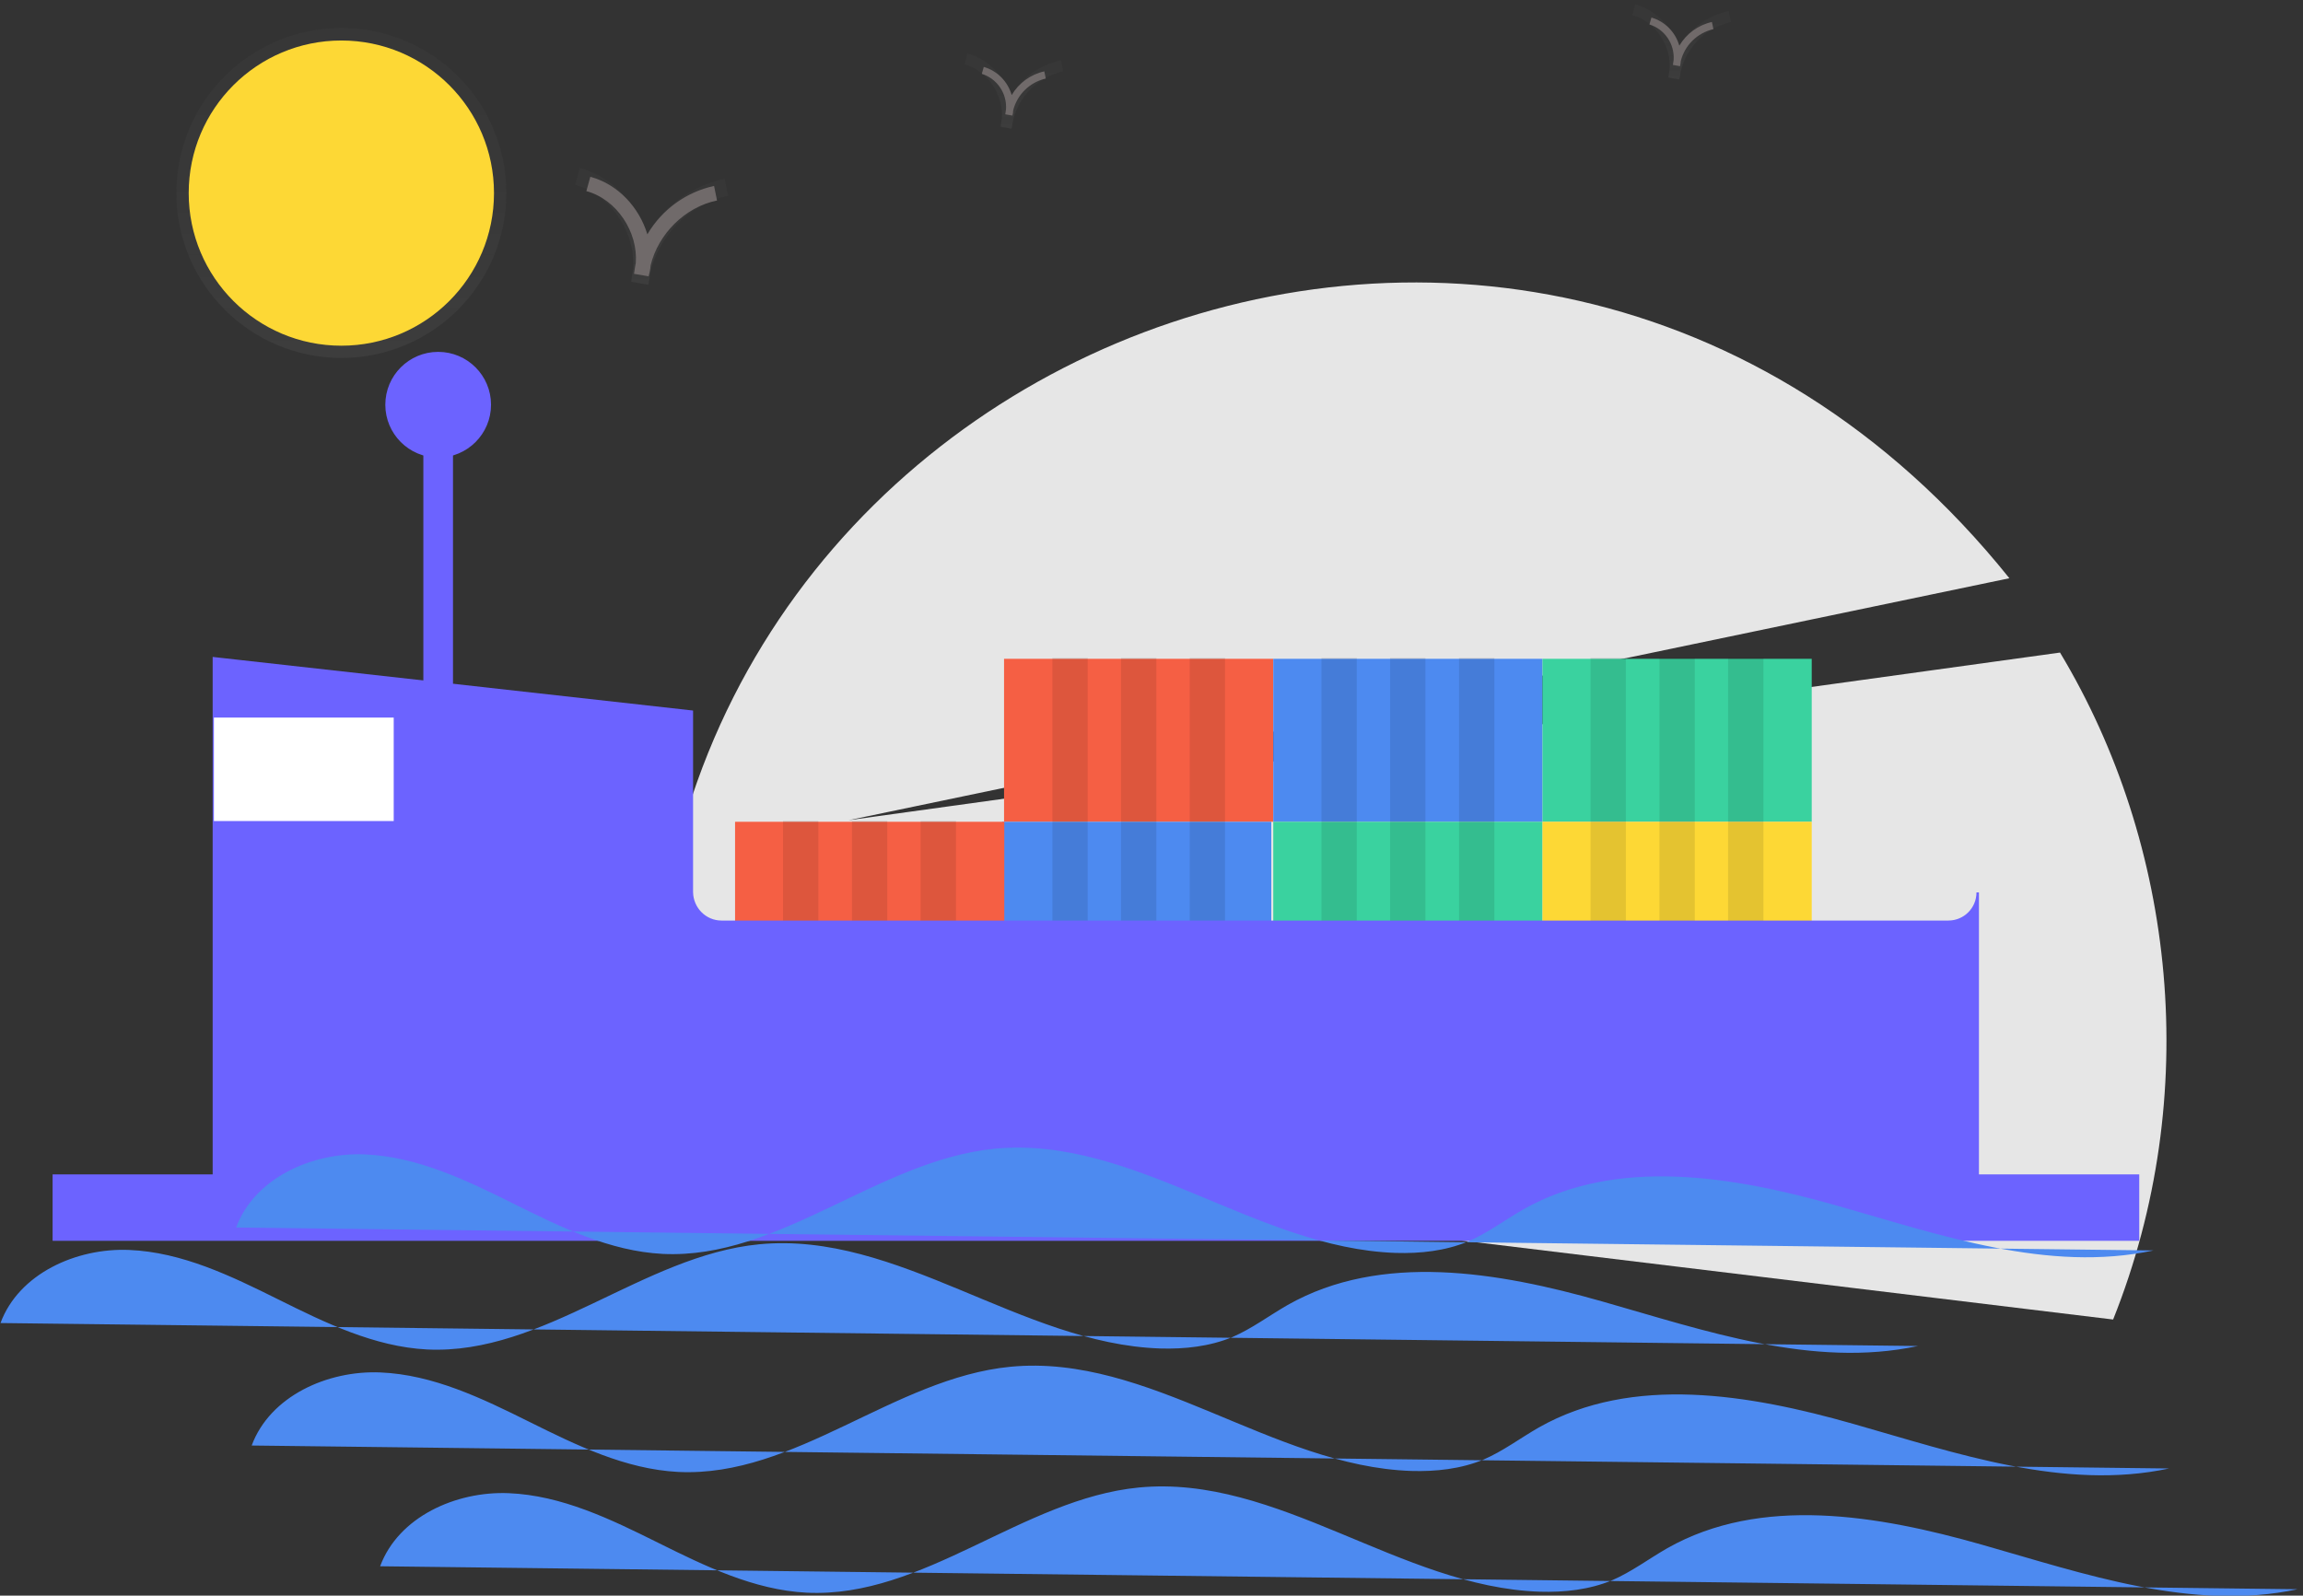 <?xml version="1.0" encoding="utf-8"?>
<!-- Generator: Adobe Illustrator 24.0.2, SVG Export Plug-In . SVG Version: 6.00 Build 0)  -->
<svg version="1.1" id="bb6491d8-974c-4727-a107-afc356bed175"
	 xmlns="http://www.w3.org/2000/svg" xmlns:xlink="http://www.w3.org/1999/xlink" x="0px" y="0px" viewBox="0 0 932.4 646.2"
	 style="enable-background:new 0 0 932.4 646.2;" xml:space="preserve">
<rect x="0" y="0" width="932.4" height="646.2" fill="#333333" stroke="none"/>
<style type="text/css">
	.st0{fill:#E6E6E6;}
	.st1{fill:#6C63FF;stroke:#6C63FF;stroke-miterlimit:10;}
	.st2{fill:#F55F44;}
	.st3{fill:#4D8AF0;}
	.st4{fill:#3AD29F;}
	.st5{fill:#FDD835;}
	.st6{opacity:0.1;}
	.st7{fill:#FFFFFF;}
	.st8{opacity:0.5;}
	.st9{fill:url(#Path_14_1_);}
	.st10{fill:#706A6A;}
	.st11{fill:url(#Path_16_1_);}
	.st12{fill:url(#Path_17_1_);}
	.st13{fill:url(#Ellipse_2_1_);}
</style>
<title>Container ship</title>
<g id="Group_13" transform="translate(-68 -276)">
	<g id="undraw_heavy_box_agqi" transform="translate(283.027 367.67)">
		<path id="Path_20" class="st0" d="M640.5,442.7c36.3-90.8,25.3-192.2-21.5-270.1l-490.5,67.9l470-98
			C400.4-104.5,14.9,59.4,52,371.3L640.5,442.7z"/>
	</g>
	<g id="undraw_Container_ship_ok1c" transform="translate(68 276)">
		<rect id="Rectangle_1" x="171.9" y="164.4" class="st1" width="11" height="146.6"/>
		<rect id="Rectangle_2" x="406.5" y="266.8" class="st2" width="109" height="66"/>
		<rect id="Rectangle_3" x="515.5" y="266.8" class="st3" width="109" height="66"/>
		<rect id="Rectangle_4" x="624.5" y="266.8" class="st4" width="109" height="66"/>
		<rect id="Rectangle_5" x="405.7" y="332.8" class="st3" width="109" height="66"/>
		<rect id="Rectangle_6" x="297.6" y="332.8" class="st2" width="109" height="66"/>
		<rect id="Rectangle_7" x="515.5" y="332.8" class="st4" width="109" height="66"/>
		<rect id="Rectangle_8" x="624.5" y="332.8" class="st5" width="109" height="66"/>
		<g id="Group_2" transform="translate(346.365 215.309)" class="st6">
			<rect id="Rectangle_9" x="79.7" y="51.1" width="14.3" height="66"/>
			<rect id="Rectangle_10" x="107.5" y="51.1" width="14.3" height="66"/>
			<rect id="Rectangle_11" x="135.3" y="51.1" width="14.3" height="66"/>
		</g>
		<g id="Group_3" transform="translate(435.007 215.309)" class="st6">
			<rect id="Rectangle_12" x="100" y="51.1" width="14.3" height="66"/>
			<rect id="Rectangle_13" x="127.8" y="51.1" width="14.3" height="66"/>
			<rect id="Rectangle_14" x="155.7" y="51.1" width="14.3" height="66"/>
		</g>
		<g id="Group_4" transform="translate(523.649 215.309)" class="st6">
			<rect id="Rectangle_15" x="120.3" y="51.1" width="14.3" height="66"/>
			<rect id="Rectangle_16" x="148.2" y="51.1" width="14.3" height="66"/>
			<rect id="Rectangle_17" x="176" y="51.1" width="14.3" height="66"/>
		</g>
		<g id="Group_5" transform="translate(346.365 269.012)" class="st6">
			<rect id="Rectangle_18" x="79.7" y="63.4" width="14.3" height="66"/>
			<rect id="Rectangle_19" x="107.5" y="63.4" width="14.3" height="66"/>
			<rect id="Rectangle_20" x="135.3" y="63.4" width="14.3" height="66"/>
		</g>
		<g id="Group_6" transform="translate(257.724 269.012)" class="st6">
			<rect id="Rectangle_21" x="59.3" y="63.4" width="14.3" height="66"/>
			<rect id="Rectangle_22" x="87.2" y="63.4" width="14.3" height="66"/>
			<rect id="Rectangle_23" x="115" y="63.4" width="14.3" height="66"/>
		</g>
		<g id="Group_7" transform="translate(435.007 269.012)" class="st6">
			<rect id="Rectangle_24" x="100" y="63.4" width="14.3" height="66"/>
			<rect id="Rectangle_25" x="127.8" y="63.4" width="14.3" height="66"/>
			<rect id="Rectangle_26" x="155.7" y="63.4" width="14.3" height="66"/>
		</g>
		<g id="Group_8" transform="translate(523.649 269.012)" class="st6">
			<rect id="Rectangle_27" x="120.3" y="63.4" width="14.3" height="66"/>
			<rect id="Rectangle_28" x="148.2" y="63.4" width="14.3" height="66"/>
			<rect id="Rectangle_29" x="176" y="63.4" width="14.3" height="66"/>
		</g>
		<rect id="Rectangle_30" x="21.8" y="476.1" class="st1" width="843.8" height="25.9"/>
		<path id="Path_9" class="st1" d="M788.8,373.3H292.1c-6.6,0-11.9-5.4-12-12v-73.1L86.6,266.6V489h714.1V361.4
			C800.7,368,795.4,373.3,788.8,373.3L788.8,373.3z"/>
		<rect id="Rectangle_31" x="86.6" y="290.6" class="st7" width="72.8" height="41.9"/>
		<circle id="Ellipse_1" class="st1" cx="177.4" cy="163.9" r="20.9"/>
		<path id="Path_10" class="st3" d="M95.6,497.1c7.4-20,30.7-30.5,52.1-29.6s41.2,10.5,60.3,20s38.9,19.2,60.3,20.3
			c47.4,2.3,87.3-38,134.5-42.6c56.1-5.4,106,40.3,162.3,42.2c9.9,0.3,20-0.8,29.2-4.6c7.9-3.4,14.9-8.7,22.4-13
			c37.9-21.5,85.3-13.4,127.2-1.5s85.4,27.2,128,18.1"/>
		<path id="Path_11" class="st3" d="M0.2,535.8c7.4-20,30.7-30.5,52.1-29.6s41.2,10.5,60.3,20s38.9,19.2,60.3,20.3
			c47.4,2.3,87.3-38,134.5-42.6c56.1-5.4,106,40.3,162.3,42.2c9.9,0.3,20-0.8,29.2-4.6c7.9-3.4,14.9-8.7,22.4-13
			c37.9-21.5,85.3-13.4,127.2-1.5c41.9,11.9,85.4,27.2,128,18.1"/>
		<path id="Path_12" class="st3" d="M101.9,585.4c7.4-20,30.7-30.5,52.1-29.6s41.2,10.5,60.3,20s38.9,19.2,60.3,20.3
			c47.4,2.3,87.3-38,134.5-42.6c56.1-5.4,106,40.3,162.3,42.2c9.9,0.3,20-0.8,29.2-4.6c7.9-3.4,14.9-8.7,22.4-13
			c37.9-21.5,85.3-13.4,127.2-1.5c41.9,11.9,85.4,27.2,128,18.1"/>
		<path id="Path_13" class="st3" d="M153.9,634.3c7.4-20,30.7-30.5,52.1-29.6s41.2,10.5,60.3,20c19.1,9.5,38.9,19.2,60.3,20.3
			c47.4,2.3,87.3-38,134.5-42.6c56.1-5.4,106,40.3,162.3,42.2c9.9,0.3,20-0.8,29.2-4.6c7.9-3.4,14.9-8.7,22.4-13
			c37.9-21.5,85.3-13.4,127.2-1.5c41.9,11.9,85.4,27.2,128,18.1"/>
		<g id="Group_9" transform="translate(189.34 54.029)" class="st8">
			
				<linearGradient id="Path_14_1_" gradientUnits="userSpaceOnUse" x1="-126.752" y1="584.038" x2="-126.752" y2="585.268" gradientTransform="matrix(50.282 0 0 -38.392 6447.906 22483.713)">
				<stop  offset="0" style="stop-color:#808080;stop-opacity:0.251"/>
				<stop  offset="0.535" style="stop-color:#808080;stop-opacity:0.122"/>
				<stop  offset="1" style="stop-color:#808080;stop-opacity:0.102"/>
			</linearGradient>
			<path id="Path_14" class="st9" d="M73.1,61.3l-6.9-1.2c0.2-1.7,0.5-3.4,0.8-5.1c1.2-14.7-9.1-30.3-23.4-34.2l1.8-6.8
				c13.1,3.6,23.2,14.5,27,27.3c6.8-11.7,18.3-20,31.6-22.9l1.4,6.9c-15.1,3-27.9,15.8-31.4,30.8C73.8,57.9,73.5,59.6,73.1,61.3
				L73.1,61.3z"/>
		</g>
		<path id="Path_15" class="st10" d="M262.6,111.9l-5.9-1c0.2-1.5,0.4-2.9,0.7-4.3c1-12.6-7.7-25.9-20-29.2l1.6-5.8
			c11.2,3,19.8,12.4,23.1,23.3c5.9-10,15.6-17.1,27-19.6l1.2,5.9c-12.9,2.6-23.8,13.5-26.9,26.3C263.3,109,263,110.5,262.6,111.9z"
			/>
		<g id="Group_10" transform="translate(317.515 16.225)" class="st8">
			
				<linearGradient id="Path_16_1_" gradientUnits="userSpaceOnUse" x1="-254.036" y1="622.356" x2="-254.036" y2="623.585" gradientTransform="matrix(32.431 0 0 -24.762 8331.615 15446.661)">
				<stop  offset="0" style="stop-color:#808080;stop-opacity:0.251"/>
				<stop  offset="0.535" style="stop-color:#808080;stop-opacity:0.122"/>
				<stop  offset="1" style="stop-color:#808080;stop-opacity:0.102"/>
			</linearGradient>
			<path id="Path_16" class="st11" d="M92,35.9l-4.4-0.8c0.1-1.1,0.3-2.2,0.5-3.3c0.8-9.5-5.8-19.5-15.1-22l1.2-4.4
				c8.4,2.5,15,9.2,17.4,17.6c4.4-7.6,11.8-12.9,20.4-14.8l0.9,4.4c-10,2.3-17.8,9.9-20.3,19.9C92.5,33.7,92.3,34.8,92,35.9L92,35.9
				z"/>
		</g>
		<g id="Group_11" transform="translate(537.36 0)" class="st8">
			
				<linearGradient id="Path_17_1_" gradientUnits="userSpaceOnUse" x1="-472.326" y1="638.731" x2="-472.326" y2="639.961" gradientTransform="matrix(32.431 0 0 -24.761 15461.414 15847.776)">
				<stop  offset="0" style="stop-color:#808080;stop-opacity:0.251"/>
				<stop  offset="0.535" style="stop-color:#808080;stop-opacity:0.122"/>
				<stop  offset="1" style="stop-color:#808080;stop-opacity:0.102"/>
			</linearGradient>
			<path id="Path_17" class="st12" d="M142.5,32.2l-4.4-0.8c0.1-1.1,0.3-2.2,0.5-3.3c0.8-9.5-5.8-19.5-15.1-22l1.2-4.4
				c8.4,2.5,15,9.2,17.4,17.6c4.4-7.6,11.8-12.9,20.4-14.8l0.9,4.4c-10,2.3-17.8,9.9-20.3,19.9C142.9,30,142.8,31.1,142.5,32.2z"/>
		</g>
		<path id="Path_18" class="st10" d="M409.9,46.8l-2.9-0.5c0.1-0.7,0.2-1.4,0.3-2.1c0.4-6.5-3.7-12.4-9.8-14.3l0.8-2.8
			c5.5,1.6,9.7,5.9,11.3,11.4c2.9-4.9,7.7-8.4,13.2-9.6l0.6,2.9c-6.5,1.5-11.6,6.5-13.2,12.9C410.2,45.3,410.1,46.1,409.9,46.8z"/>
		<path id="Path_19" class="st10" d="M680.2,26.8l-2.9-0.5c0.1-0.7,0.2-1.4,0.3-2.1c0.4-6.5-3.7-12.4-9.8-14.3l0.8-2.8
			c5.5,1.6,9.7,5.9,11.3,11.4c2.9-4.9,7.7-8.4,13.2-9.6l0.6,2.9c-6.5,1.5-11.6,6.5-13.2,12.9C680.5,25.4,680.3,26.1,680.2,26.8z"/>
		<g id="Group_12" transform="translate(57.902 7.855)" class="st8">
			
				<linearGradient id="Ellipse_2_1_" gradientUnits="userSpaceOnUse" x1="4.423" y1="630.118" x2="4.423" y2="631.347" gradientTransform="matrix(108.706 0 0 -108.706 -400.477 68634.75)">
				<stop  offset="0" style="stop-color:#808080;stop-opacity:0.251"/>
				<stop  offset="0.535" style="stop-color:#808080;stop-opacity:0.122"/>
				<stop  offset="1" style="stop-color:#808080;stop-opacity:0.102"/>
			</linearGradient>
			<circle id="Ellipse_2" class="st13" cx="80.3" cy="70.3" r="66.8"/>
		</g>
		<circle id="Ellipse_3" class="st5" cx="138.2" cy="78.2" r="61.8"/>
	</g>
</g>
</svg>
